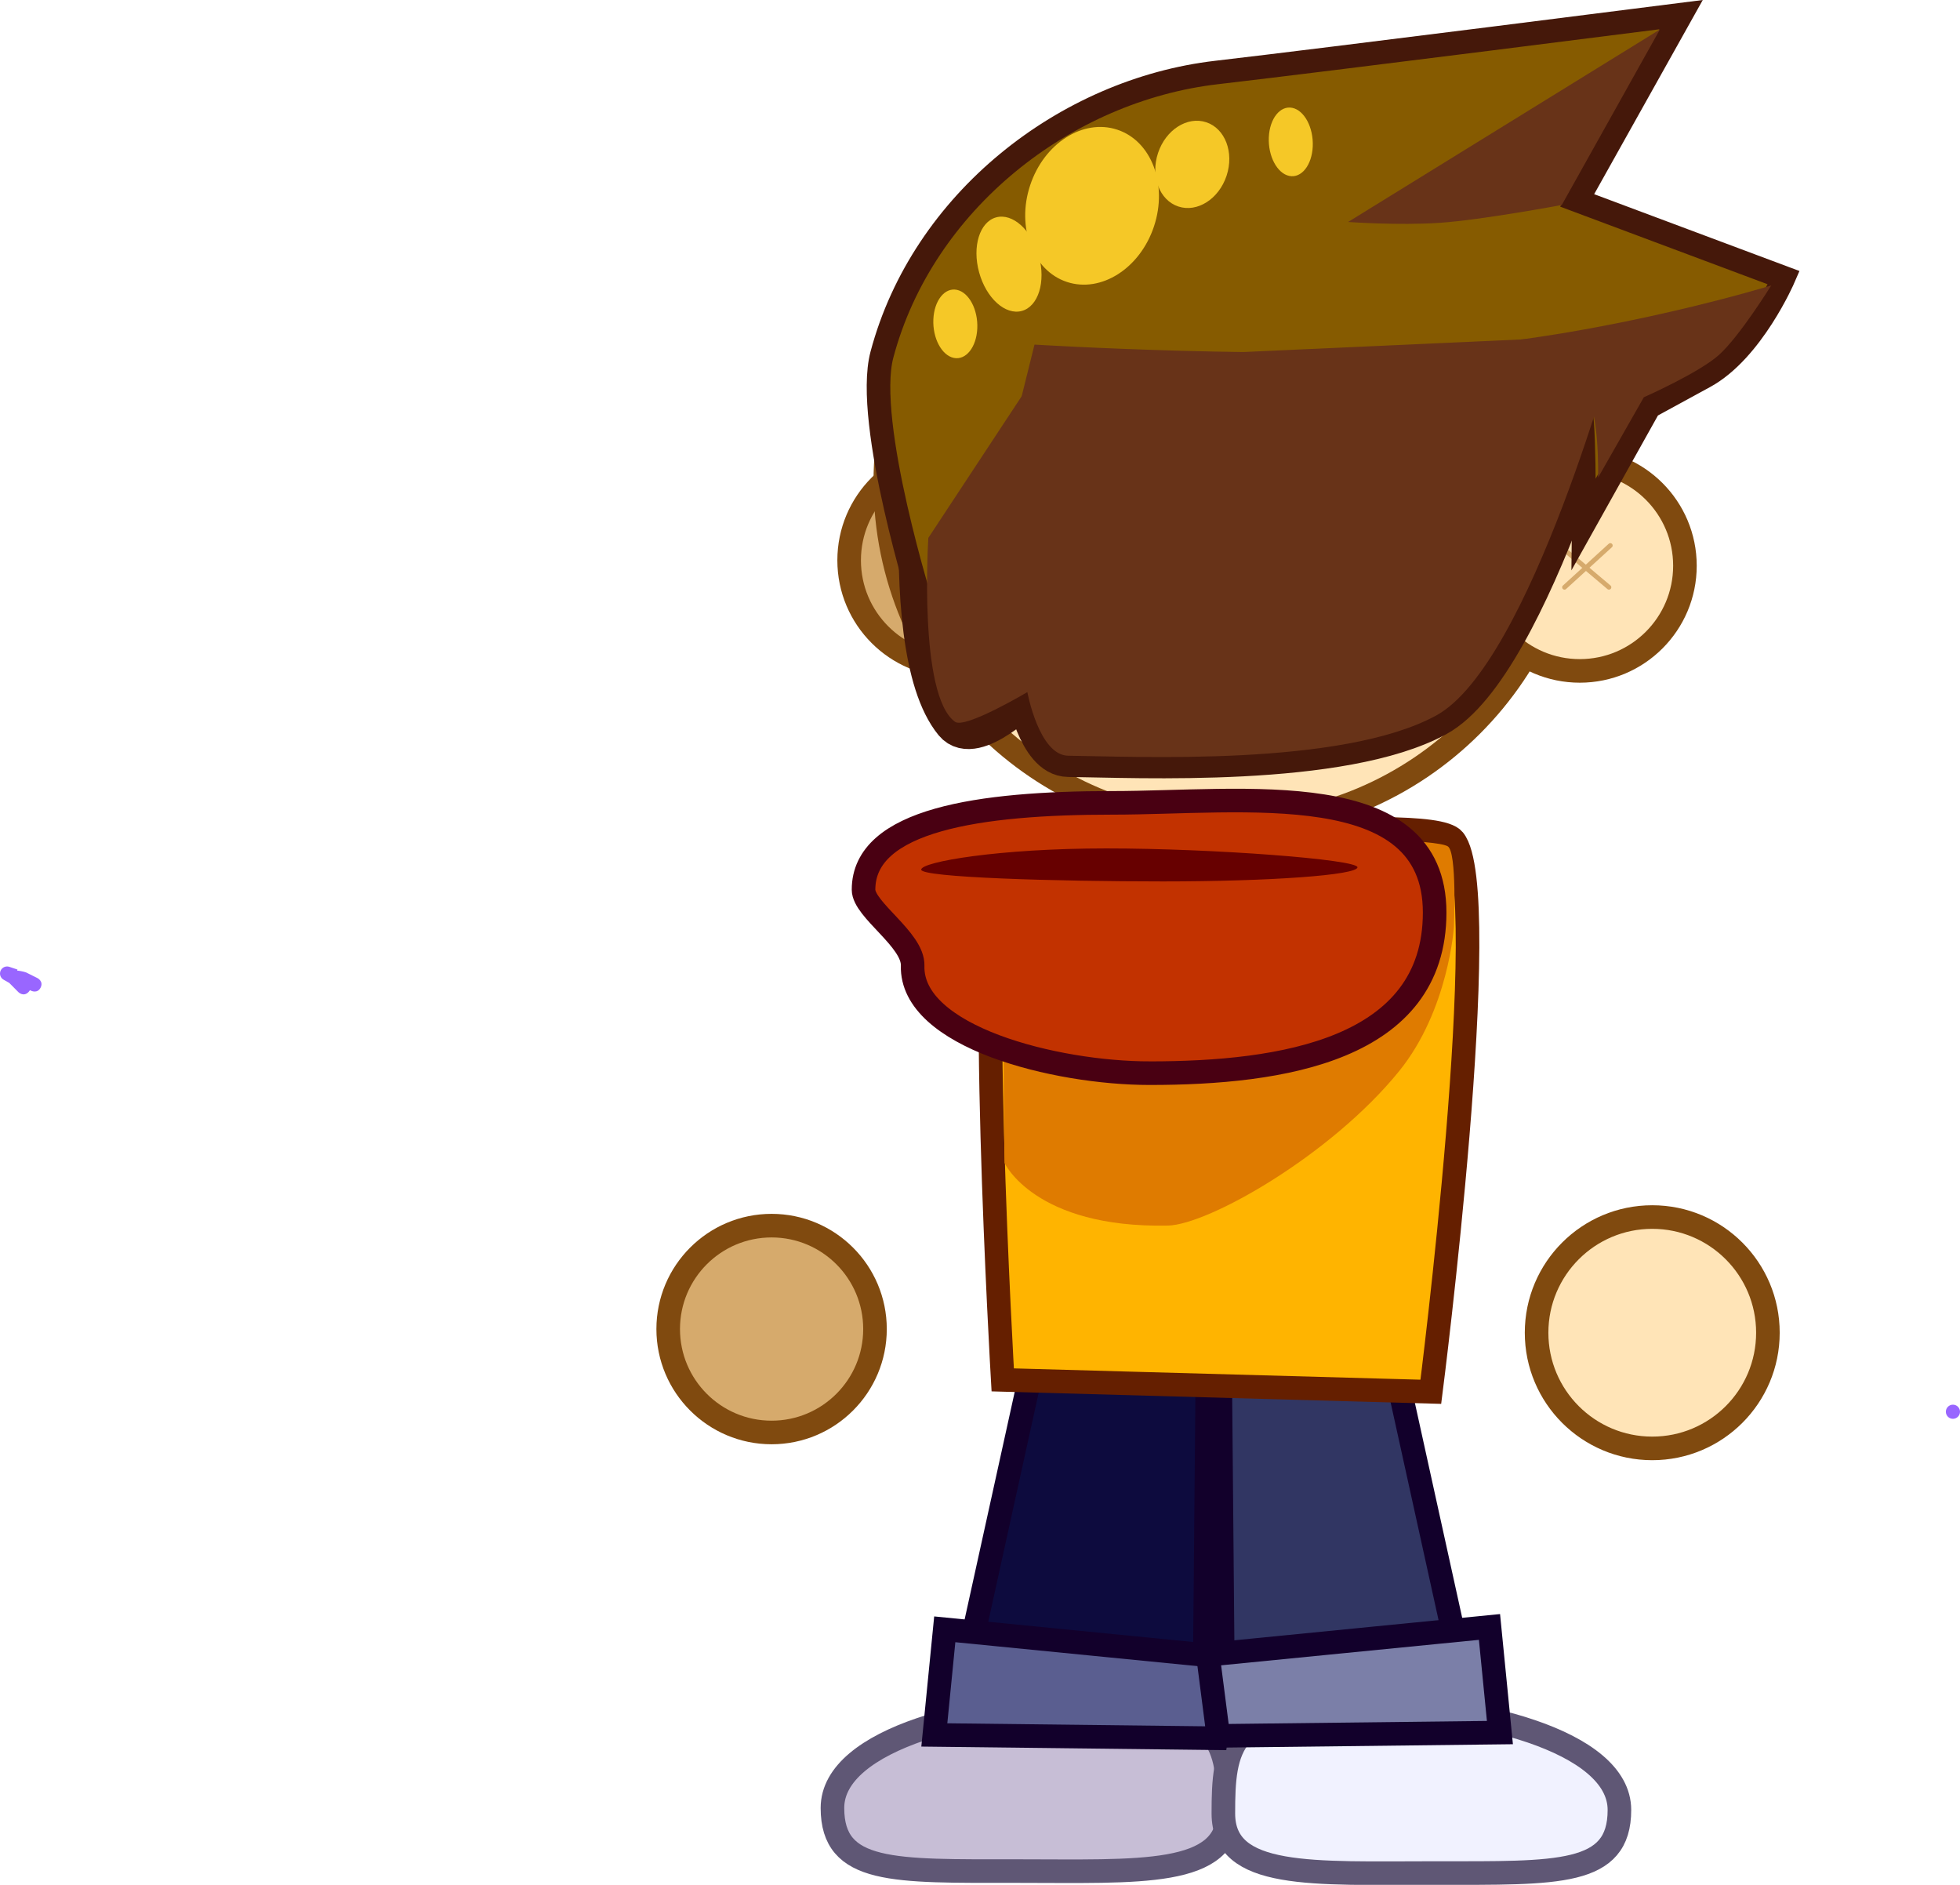 <svg version="1.1" xmlns="http://www.w3.org/2000/svg" xmlns:xlink="http://www.w3.org/1999/xlink" width="207.79" height="199.794" viewBox="0,0,207.79,199.794"><g transform="translate(-110.029,-79.944)"><g stroke-miterlimit="10"><path d="M180.868,220.825c0,-6.054 4.908,-10.962 10.962,-10.962c6.054,0 10.962,4.908 10.962,10.962c0,6.054 -4.908,10.962 -10.962,10.962c-6.054,0 -10.962,-4.908 -10.962,-10.962z" fill="#d6aa6c" stroke="#804a0f" stroke-width="2.5" stroke-linecap="butt"></path><path d="M240.27,271.962c0,6.978 -9.449,6.317 -22.481,6.317c-13.032,0 -19.508,0.289 -19.508,-6.689c0,-7.349 15.395,-11.148 28.426,-11.148c13.032,0 13.563,4.542 13.563,11.519z" fill="#c7bed6" stroke="#5f5775" stroke-width="2.5" stroke-linecap="butt"></path><path d="M239.724,272.17c0,-6.978 0.531,-11.519 13.563,-11.519c13.032,0 28.426,3.798 28.426,11.148c0,6.978 -6.477,6.689 -19.508,6.689c-13.032,0 -22.481,0.661 -22.481,-6.317z" fill="#f1f2ff" stroke="#5f5775" stroke-width="2.5" stroke-linecap="butt"></path><g stroke="#12002b" stroke-width="2.5" stroke-linecap="butt"><path d="M211.314,261.867l8.918,-40.503h17.836l-0.372,41.617z" fill="#0d0b3e"></path><path d="M209.082,263.848l1.106,-11.196l29.855,2.949l-1.106,8.596z" fill="#5a5e90"></path></g><g stroke="#12002b" stroke-width="2.5" stroke-linecap="butt"><path d="M239.724,263.184l-0.372,-41.617h17.836l8.918,40.503z" fill="#313663"></path><path d="M239.188,263.947l-1.106,-8.596l29.855,-2.949l1.106,11.196z" fill="#7b7fa8"></path></g><g stroke-linecap="butt"><path d="M216.333,226.212c0,0 -2.943,-50.485 0.014,-54.514c2.901,-3.953 14.363,-3.651 25.53,-3.733c10.568,-0.078 20.907,-0.691 22.276,1.004c4.357,5.391 -2.434,58.505 -2.434,58.505z" fill="#ffb400" stroke="#651f00" stroke-width="2.5"></path><path d="M216.338,184.398c0,0 -0.975,-11.549 2.635,-13.507c2.451,-1.329 12.942,-1.836 23.233,-1.99c10.092,-0.152 19.998,0.029 21.296,0.746c1.016,0.561 0.667,8.533 0.667,8.533c0,0 -0.564,8.838 -5.822,15.32c-7.231,8.914 -20.22,16.268 -24.505,16.356c-14.133,0.287 -17.318,-6.641 -17.318,-6.641z" fill="#df7b00" stroke="none" stroke-width="0"></path></g><path d="M233.807,173.342l-3.059,-14.333l21,0.167l-3.49,14c0,0 -4.28,1.395 -6.6,1.34c-2.421,-0.057 -7.851,-1.174 -7.851,-1.174z" fill="#d6aa6c" stroke="#804a0f" stroke-width="2.5" stroke-linecap="butt"></path><g><g stroke="#804a0f" stroke-width="2.5" stroke-linecap="butt"><g><path d="M211.199,150.486c-6.157,0 -11.148,-4.991 -11.148,-11.148c0,-6.157 4.991,-11.148 11.148,-11.148c6.157,0 11.148,4.991 11.148,11.148c0,6.157 -4.991,11.148 -11.148,11.148z" fill="#d6aa6c"></path><g fill="#ffe4b7"><path d="M240.299,167.497c-20.112,0 -36.415,-16.304 -36.415,-36.415c0,-20.112 16.304,-36.415 36.415,-36.415c20.112,0 36.415,16.304 36.415,36.415c0,20.112 -16.304,36.415 -36.415,36.415z"></path><path d="M277.51,151.06c-6.157,0 -11.148,-4.991 -11.148,-11.148c0,-6.157 4.991,-11.148 11.148,-11.148c6.157,0 11.148,4.991 11.148,11.148c0,6.157 -4.991,11.148 -11.148,11.148z"></path></g></g></g><g fill="none" stroke="#d6aa6c" stroke-width="0.5" stroke-linecap="round"><path d="M280.747,137.768l-4.857,4.429"></path><path d="M276.032,138.339l4.571,3.857"></path></g></g><path d="M209.081,116.792l72.533,-1.333c0,0 -9.344,34.898 -19.333,40.333c-9.989,5.435 -31.825,4.341 -39.003,4.259c-3.103,-0.035 -4.334,-6.743 -4.334,-6.743c0,0 -5.609,5.648 -7.663,3.151c-6.843,-8.322 -2.2,-39.667 -2.2,-39.667z" fill="#683318" stroke="#45180a" stroke-width="4.5" stroke-linecap="butt"></path><g stroke-linecap="butt"><g stroke="#45180a"><path d="M239.013,87.628c11.518,-1.333 49.235,-6.131 49.235,-6.131l-11.016,19.69l21.899,8.193c0,0 -3.336,7.742 -8.411,10.496c-1.803,0.979 -5.839,3.185 -5.839,3.185l-6.947,12.433c0,0 0.158,-12.832 -0.583,-12.678c-15.796,3.27 -37.023,2.575 -39.453,2.343c-3.888,0.427 -12.47,-0.145 -12.47,-0.145l-17.545,19.578c0,0 -6.268,-19.856 -4.356,-27.051c4.311,-16.225 19.432,-28.055 35.486,-29.913z" fill="#865b00" stroke-width="2.5"></path><path d="M252.951,103.472l33.05,-20.4l-10.4,18.6c0,0 -8.507,1.591 -12.923,1.89c-4.467,0.302 -9.727,-0.09 -9.727,-0.09z" fill="#683318" stroke-width="0"></path><path d="M225.001,123.605l-11.638,18.417l6.338,-25.55c0,0 26.962,1.658 44.128,0.28c17.167,-1.377 33.972,-6.547 33.972,-6.547c0,0 -3.347,5.407 -5.554,7.377c-2.123,1.894 -7.946,4.473 -7.946,4.473l-4.849,8.513c0,0 0.17,-8.088 -1.555,-8.594c-2.699,-0.792 -12.547,2.212 -23.881,2.495c-14.004,0.35 -29.014,-0.863 -29.014,-0.863z" fill="#683318" stroke-width="0"></path></g><g fill="#f5c827" stroke="#000000" stroke-width="0"><path d="M232.372,103.933c-1.475,4.457 -5.611,7.096 -9.237,5.896c-3.626,-1.2 -5.371,-5.786 -3.895,-10.243c1.475,-4.457 5.611,-7.096 9.237,-5.896c3.626,1.2 5.371,5.786 3.895,10.243z"></path><path d="M240.065,98.571c-0.816,2.466 -3.105,3.927 -5.112,3.263c-2.007,-0.664 -2.972,-3.202 -2.156,-5.668c0.816,-2.466 3.105,-3.927 5.112,-3.263c2.007,0.664 2.972,3.202 2.156,5.668z"></path><path d="M213.637,114.754c-0.088,1.992 -1.201,3.393 -2.488,3.128c-1.286,-0.265 -2.258,-2.095 -2.17,-4.088c0.088,-1.992 1.201,-3.393 2.488,-3.128c1.286,0.265 2.258,2.095 2.17,4.088z"></path><path d="M249.201,95.464c-0.088,1.992 -1.201,3.393 -2.488,3.128c-1.286,-0.265 -2.258,-2.095 -2.17,-4.088c0.088,-1.992 1.201,-3.393 2.488,-3.128c1.286,0.265 2.258,2.095 2.17,4.088z"></path><path d="M220.166,107.073c0.753,2.739 -0.055,5.349 -1.804,5.83c-1.75,0.481 -3.779,-1.349 -4.532,-4.088c-0.753,-2.739 0.055,-5.349 1.804,-5.83c1.75,-0.481 3.779,1.349 4.532,4.088z"></path></g></g><path d="M272.931,221.213c0,-6.772 5.49,-12.262 12.262,-12.262c6.772,0 12.262,5.49 12.262,12.262c0,6.772 -5.49,12.262 -12.262,12.262c-6.772,0 -12.262,-5.49 -12.262,-12.262z" fill="#ffe4b7" stroke="#804a0f" stroke-width="2.5" stroke-linecap="butt"></path><path d="M211.281,156.458c-3.91,-2.807 -2.833,-19.5 -2.833,-19.5l12.356,-18.749l60.811,-2.751c0,0 -9.344,34.898 -19.333,40.333c-9.989,5.435 -31.825,4.341 -39.003,4.259c-3.103,-0.035 -4.334,-6.743 -4.334,-6.743c0,0 -6.596,3.917 -7.663,3.151z" fill="#683318" stroke="none" stroke-width="0" stroke-linecap="butt"></path><g stroke-linecap="butt"><path d="M231.908,193.701c-9.967,0 -25.344,-3.83 -25.124,-11.401c0.08,-2.755 -5.206,-5.915 -5.206,-8.051c0,-7.429 12.341,-9.202 26.331,-9.202c13.99,0 34.215,-2.958 34.215,11.624c0,14.582 -16.225,17.03 -30.215,17.03z" fill="#c23200" stroke="#490012" stroke-width="2.5"></path><path d="M253.939,171.876c0,0.828 -9.234,1.5 -20.625,1.5c-11.391,0 -25.625,-0.422 -25.625,-1.25c0,-0.828 8.234,-2.25 19.625,-2.25c11.391,0 26.625,1.172 26.625,2z" fill="#670000" stroke="none" stroke-width="0"></path></g><path d="M114.335,184.629c-0.335,0.671 -1.006,0.335 -1.006,0.335l-0.128,-0.064c-0.037,0.07 -0.089,0.141 -0.16,0.212c-0.53,0.53 -1.061,0 -1.061,0c-0.323,-0.326 -0.645,-0.651 -0.968,-0.977l-0.592,-0.337c-0.233,-0.127 -0.391,-0.375 -0.391,-0.659c0,-0.414 0.336,-0.75 0.75,-0.75c0.089,0 0.175,0.016 0.254,0.044l0.849,0.283l-0.036,0.109c0.325,0.033 0.644,0.094 0.952,0.198l1.202,0.599c0,0 0.671,0.335 0.335,1.006z" fill="#9966ff" stroke="none" stroke-width="0.5" stroke-linecap="butt"></path><path d="M316.319,229.59c0,-0.414 0.336,-0.75 0.75,-0.75c0.414,0 0.75,0.336 0.75,0.75c0,0.414 -0.336,0.75 -0.75,0.75c-0.414,0 -0.75,-0.336 -0.75,-0.75z" fill="#9966ff" stroke="none" stroke-width="0.5" stroke-linecap="butt"></path></g></g></svg>